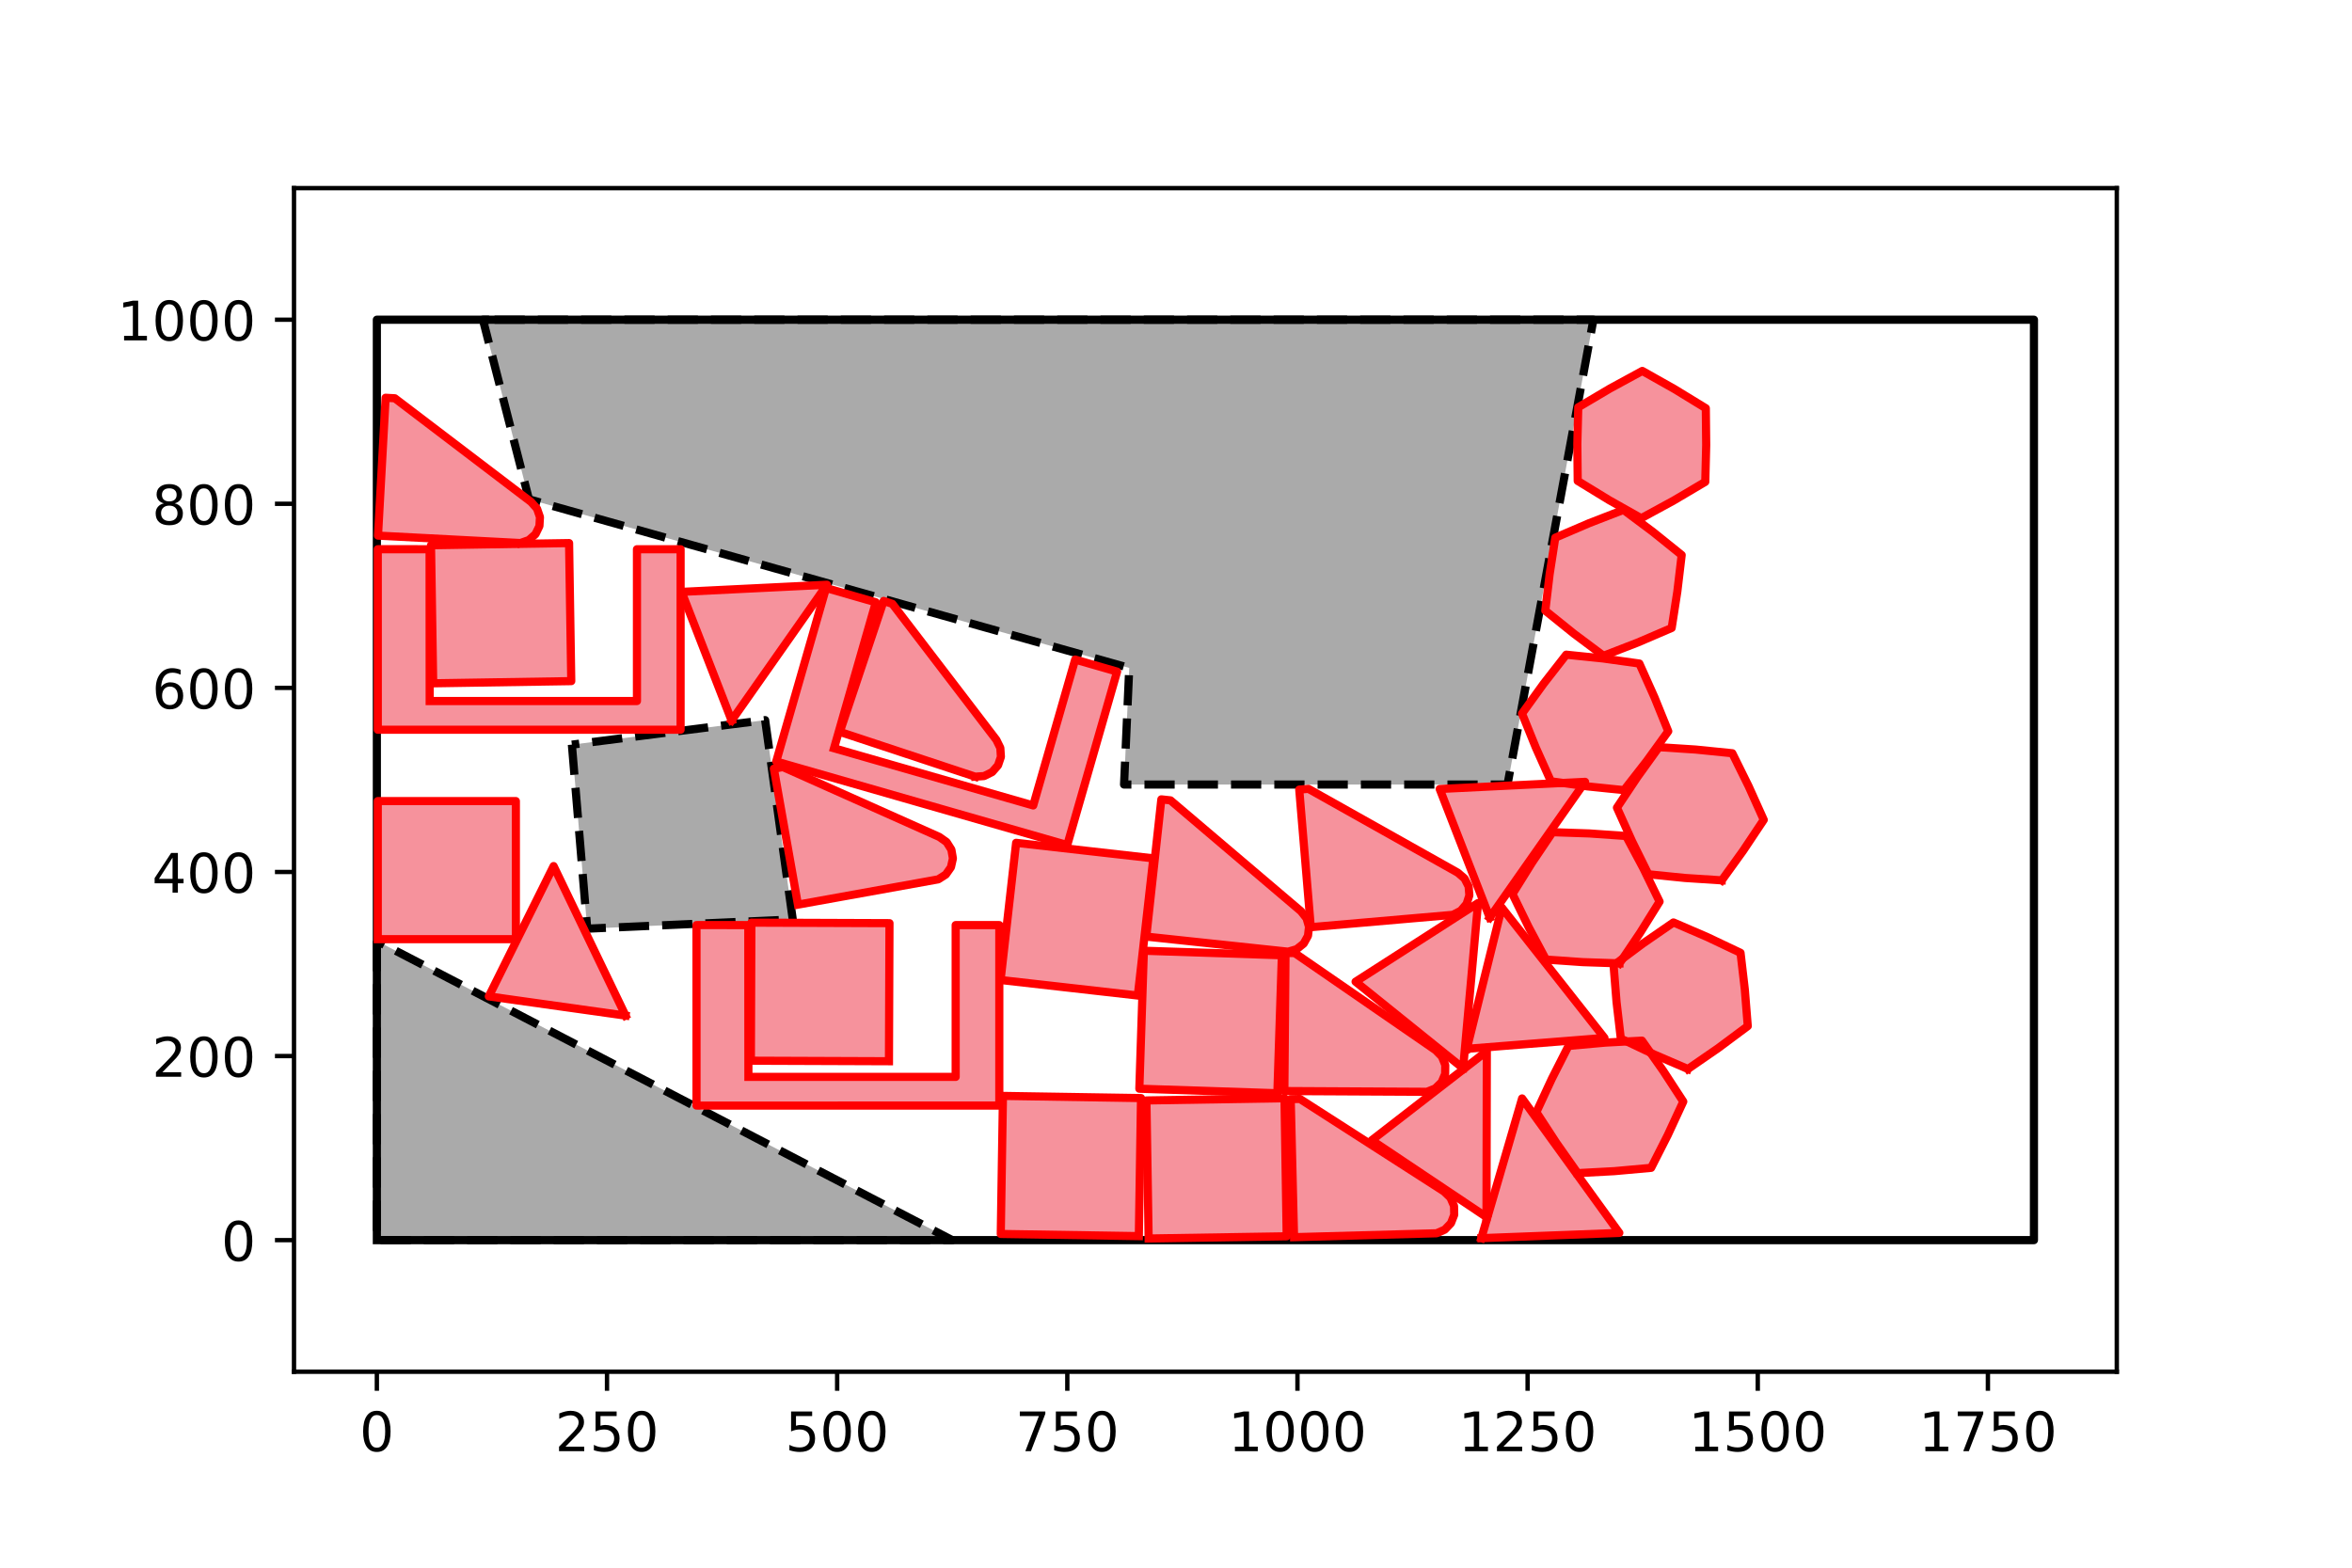 <?xml version="1.0" encoding="utf-8" standalone="no"?>
<!DOCTYPE svg PUBLIC "-//W3C//DTD SVG 1.1//EN"
  "http://www.w3.org/Graphics/SVG/1.1/DTD/svg11.dtd">
<!-- Created with matplotlib (https://matplotlib.org/) -->
<svg height="288pt" version="1.1" viewBox="0 0 432 288" width="432pt" xmlns="http://www.w3.org/2000/svg" xmlns:xlink="http://www.w3.org/1999/xlink">
 <defs>
  <style type="text/css">
*{stroke-linecap:butt;stroke-linejoin:round;}
  </style>
 </defs>
 <g id="figure_1">
  <g id="patch_1">
   <path d="M 0 288 
L 432 288 
L 432 0 
L 0 0 
z
" style="fill:#ffffff;"/>
  </g>
  <g id="axes_1">
   <g id="patch_2">
    <path d="M 54 252 
L 388.8 252 
L 388.8 34.56 
L 54 34.56 
z
" style="fill:#ffffff;"/>
   </g>
   <g id="patch_3">
    <path clip-path="url(#p89422fa9a0)" d="M 69.218 172.861 
L 69.218 227.825 
L 174.907 227.825 
z
" style="fill:#aaaaaa;"/>
   </g>
   <g id="patch_4">
    <path clip-path="url(#p89422fa9a0)" d="M 105.041 136.8 
L 107.858 170.607 
L 145.608 168.917 
L 140.537 132.293 
z
" style="fill:#aaaaaa;"/>
   </g>
   <g id="patch_5">
    <path clip-path="url(#p89422fa9a0)" d="M 89.828 58.735 
L 88.701 58.735 
L 97.153 91.725 
L 207.412 122.703 
L 206.46 144.125 
L 276.89 144.125 
L 292.666 58.735 
L 117.436 58.735 
z
" style="fill:#aaaaaa;"/>
   </g>
   <g id="patch_6">
    <path clip-path="url(#p89422fa9a0)" d="M 78.923 128.787 
L 78.905 100.9 
L 69.387 100.897 
L 69.391 134.057 
L 125.007 134.055 
L 125.01 100.9 
L 116.993 100.9 
L 116.992 128.787 
z
" style="fill:#f6929c;"/>
   </g>
   <g id="patch_7">
    <path clip-path="url(#p89422fa9a0)" d="M 137.462 197.836 
L 137.444 169.949 
L 127.926 169.946 
L 127.931 203.105 
L 183.546 203.104 
L 183.549 169.949 
L 175.532 169.949 
L 175.531 197.836 
z
" style="fill:#f6929c;"/>
   </g>
   <g id="patch_8">
    <path clip-path="url(#p89422fa9a0)" d="M 153.187 137.46 
L 160.87 110.652 
L 151.723 108.021 
L 142.571 139.893 
L 196.025 155.247 
L 205.182 123.381 
L 197.477 121.168 
L 189.777 147.971 
z
" style="fill:#f6929c;"/>
   </g>
   <g id="patch_9">
    <path clip-path="url(#p89422fa9a0)" d="M 79.566 125.529 
L 79.165 100.169 
L 104.526 99.768 
L 104.926 125.129 
z
" style="fill:#f6929c;"/>
   </g>
   <g id="patch_10">
    <path clip-path="url(#p89422fa9a0)" d="M 163.279 194.958 
L 137.915 194.863 
L 138.01 169.5 
L 163.374 169.594 
z
" style="fill:#f6929c;"/>
   </g>
   <g id="patch_11">
    <path clip-path="url(#p89422fa9a0)" d="M 69.387 172.533 
L 69.387 147.169 
L 94.751 147.169 
L 94.751 172.533 
z
" style="fill:#f6929c;"/>
   </g>
   <g id="patch_12">
    <path clip-path="url(#p89422fa9a0)" d="M 208.985 182.889 
L 183.783 180.037 
L 186.635 154.835 
L 211.837 157.687 
z
" style="fill:#f6929c;"/>
   </g>
   <g id="patch_13">
    <path clip-path="url(#p89422fa9a0)" d="M 209.175 227.089 
L 183.815 226.689 
L 184.215 201.329 
L 209.575 201.728 
z
" style="fill:#f6929c;"/>
   </g>
   <g id="patch_14">
    <path clip-path="url(#p89422fa9a0)" d="M 210.972 227.525 
L 210.566 202.165 
L 235.927 201.759 
L 236.332 227.12 
z
" style="fill:#f6929c;"/>
   </g>
   <g id="patch_15">
    <path clip-path="url(#p89422fa9a0)" d="M 234.616 200.841 
L 209.266 200.009 
L 210.098 174.659 
L 235.448 175.491 
z
" style="fill:#f6929c;"/>
   </g>
   <g id="patch_16">
    <path clip-path="url(#p89422fa9a0)" d="M 95.581 99.76 
L 69.43 98.398 
L 70.828 73.073 
L 72.516 73.166 
L 97.548 92.211 
L 98.639 93.443 
L 99.176 94.998 
L 99.079 96.64 
L 98.362 98.122 
L 97.134 99.217 
z
" style="fill:#f6929c;"/>
   </g>
   <g id="patch_17">
    <path clip-path="url(#p89422fa9a0)" d="M 146.559 166.19 
L 142.139 141.214 
L 143.804 140.919 
L 172.522 153.747 
L 173.865 154.697 
L 174.743 156.089 
L 175.024 157.71 
L 174.664 159.316 
L 173.719 160.662 
L 172.331 161.546 
z
" style="fill:#f6929c;"/>
   </g>
   <g id="patch_18">
    <path clip-path="url(#p89422fa9a0)" d="M 179.114 142.683 
L 154.254 134.452 
L 162.302 110.398 
L 163.905 110.935 
L 183.007 135.922 
L 183.733 137.399 
L 183.84 139.041 
L 183.312 140.6 
L 182.229 141.838 
L 180.755 142.57 
z
" style="fill:#f6929c;"/>
   </g>
   <g id="patch_19">
    <path clip-path="url(#p89422fa9a0)" d="M 236.583 174.835 
L 210.543 172.061 
L 213.308 146.848 
L 214.989 147.033 
L 238.954 167.402 
L 239.977 168.692 
L 240.43 170.274 
L 240.244 171.909 
L 239.448 173.349 
L 238.163 174.376 
z
" style="fill:#f6929c;"/>
   </g>
   <g id="patch_20">
    <path clip-path="url(#p89422fa9a0)" d="M 262.089 200.576 
L 235.903 200.437 
L 236.116 175.074 
L 237.807 175.088 
L 263.701 192.942 
L 264.848 194.122 
L 265.458 195.65 
L 265.437 197.296 
L 264.791 198.809 
L 263.615 199.96 
z
" style="fill:#f6929c;"/>
   </g>
   <g id="patch_21">
    <path clip-path="url(#p89422fa9a0)" d="M 237.683 227.281 
L 237.069 201.925 
L 238.759 201.884 
L 265.222 218.884 
L 266.407 220.026 
L 267.066 221.534 
L 267.099 223.179 
L 266.502 224.712 
L 265.365 225.901 
L 263.86 226.566 
z
" style="fill:#f6929c;"/>
   </g>
   <g id="patch_22">
    <path clip-path="url(#p89422fa9a0)" d="M 240.758 170.332 
L 238.639 145.057 
L 240.324 144.916 
L 267.75 160.315 
L 269 161.384 
L 269.748 162.85 
L 269.879 164.49 
L 269.374 166.056 
L 268.309 167.311 
L 266.846 168.064 
z
" style="fill:#f6929c;"/>
   </g>
   <g id="patch_23">
    <path clip-path="url(#p89422fa9a0)" d="M 114.899 186.577 
L 89.782 183.047 
L 101.683 159.107 
z
" style="fill:#f6929c;"/>
   </g>
   <g id="patch_24">
    <path clip-path="url(#p89422fa9a0)" d="M 273.029 223.587 
L 251.954 209.474 
L 273.091 193.104 
z
" style="fill:#f6929c;"/>
   </g>
   <g id="patch_25">
    <path clip-path="url(#p89422fa9a0)" d="M 268.737 196.258 
L 248.984 180.348 
L 271.478 165.898 
z
" style="fill:#f6929c;"/>
   </g>
   <g id="patch_26">
    <path clip-path="url(#p89422fa9a0)" d="M 273.624 168.585 
L 264.433 144.945 
L 291.136 143.634 
z
" style="fill:#f6929c;"/>
   </g>
   <g id="patch_27">
    <path clip-path="url(#p89422fa9a0)" d="M 134.378 132.374 
L 125.187 108.734 
L 151.891 107.423 
z
" style="fill:#f6929c;"/>
   </g>
   <g id="patch_28">
    <path clip-path="url(#p89422fa9a0)" d="M 269.413 192.682 
L 275.837 166.73 
L 294.698 190.678 
z
" style="fill:#f6929c;"/>
   </g>
   <g id="patch_29">
    <path clip-path="url(#p89422fa9a0)" d="M 272.082 227.462 
L 279.568 201.796 
L 297.428 226.499 
z
" style="fill:#f6929c;"/>
   </g>
   <g id="patch_30">
    <path clip-path="url(#p89422fa9a0)" d="M 297.462 176.981 
L 290.699 176.753 
L 283.953 176.283 
L 280.769 170.312 
L 277.803 164.234 
L 281.382 158.491 
L 285.162 152.884 
L 291.926 153.112 
L 298.672 153.583 
L 301.856 159.554 
L 304.821 165.631 
L 301.242 171.375 
z
" style="fill:#f6929c;"/>
   </g>
   <g id="patch_31">
    <path clip-path="url(#p89422fa9a0)" d="M 298.29 145.158 
L 291.559 144.465 
L 284.861 143.531 
L 282.095 137.355 
L 279.555 131.088 
L 283.521 125.605 
L 287.678 120.271 
L 294.41 120.965 
L 301.108 121.898 
L 303.873 128.074 
L 306.413 134.341 
L 302.447 139.825 
z
" style="fill:#f6929c;"/>
   </g>
   <g id="patch_32">
    <path clip-path="url(#p89422fa9a0)" d="M 289.776 215.516 
L 285.88 209.983 
L 282.188 204.318 
L 285.032 198.177 
L 288.092 192.147 
L 294.832 191.54 
L 301.584 191.175 
L 305.48 196.708 
L 309.173 202.373 
L 306.329 208.514 
L 303.268 214.544 
L 296.529 215.151 
z
" style="fill:#f6929c;"/>
   </g>
   <g id="patch_33">
    <path clip-path="url(#p89422fa9a0)" d="M 294.518 120.473 
L 289.097 116.422 
L 283.83 112.182 
L 284.628 105.462 
L 285.666 98.78 
L 291.885 96.111 
L 298.191 93.669 
L 303.611 97.72 
L 308.879 101.961 
L 308.081 108.681 
L 307.043 115.363 
L 300.824 118.031 
z
" style="fill:#f6929c;"/>
   </g>
   <g id="patch_34">
    <path clip-path="url(#p89422fa9a0)" d="M 301.449 95.199 
L 295.553 91.878 
L 289.784 88.35 
L 289.712 81.583 
L 289.883 74.823 
L 295.707 71.377 
L 301.647 68.145 
L 307.543 71.466 
L 313.312 74.995 
L 313.384 81.761 
L 313.213 88.521 
L 307.389 91.967 
z
" style="fill:#f6929c;"/>
   </g>
   <g id="patch_35">
    <path clip-path="url(#p89422fa9a0)" d="M 310.024 196.388 
L 303.81 193.708 
L 297.701 190.808 
L 296.916 184.086 
L 296.373 177.346 
L 301.801 173.305 
L 307.367 169.464 
L 313.581 172.145 
L 319.69 175.045 
L 320.475 181.767 
L 321.018 188.507 
L 315.59 192.548 
z
" style="fill:#f6929c;"/>
   </g>
   <g id="patch_36">
    <path clip-path="url(#p89422fa9a0)" d="M 316.246 161.728 
L 309.493 161.291 
L 302.765 160.612 
L 299.767 154.545 
L 296.991 148.379 
L 300.746 142.749 
L 304.698 137.262 
L 311.451 137.699 
L 318.179 138.378 
L 321.177 144.445 
L 323.953 150.611 
L 320.198 156.241 
z
" style="fill:#f6929c;"/>
   </g>
   <g id="matplotlib.axis_1">
    <g id="xtick_1">
     <g id="line2d_1">
      <defs>
       <path d="M 0 0 
L 0 3.5 
" id="m311df674cb" style="stroke:#000000;stroke-width:0.8;"/>
      </defs>
      <g>
       <use style="stroke:#000000;stroke-width:0.8;" x="69.218" xlink:href="#m311df674cb" y="252"/>
      </g>
     </g>
     <g id="text_1">
      <!-- 0 -->
      <defs>
       <path d="M 31.781 66.406 
Q 24.172 66.406 20.328 58.906 
Q 16.5 51.422 16.5 36.375 
Q 16.5 21.391 20.328 13.891 
Q 24.172 6.391 31.781 6.391 
Q 39.453 6.391 43.281 13.891 
Q 47.125 21.391 47.125 36.375 
Q 47.125 51.422 43.281 58.906 
Q 39.453 66.406 31.781 66.406 
z
M 31.781 74.219 
Q 44.047 74.219 50.516 64.516 
Q 56.984 54.828 56.984 36.375 
Q 56.984 17.969 50.516 8.266 
Q 44.047 -1.422 31.781 -1.422 
Q 19.531 -1.422 13.062 8.266 
Q 6.594 17.969 6.594 36.375 
Q 6.594 54.828 13.062 64.516 
Q 19.531 74.219 31.781 74.219 
z
" id="DejaVuSans-48"/>
      </defs>
      <g transform="translate(66.037 266.598)scale(0.1 -0.1)">
       <use xlink:href="#DejaVuSans-48"/>
      </g>
     </g>
    </g>
    <g id="xtick_2">
     <g id="line2d_2">
      <g>
       <use style="stroke:#000000;stroke-width:0.8;" x="111.491" xlink:href="#m311df674cb" y="252"/>
      </g>
     </g>
     <g id="text_2">
      <!-- 250 -->
      <defs>
       <path d="M 19.188 8.297 
L 53.609 8.297 
L 53.609 0 
L 7.328 0 
L 7.328 8.297 
Q 12.938 14.109 22.625 23.891 
Q 32.328 33.688 34.812 36.531 
Q 39.547 41.844 41.422 45.531 
Q 43.312 49.219 43.312 52.781 
Q 43.312 58.594 39.234 62.25 
Q 35.156 65.922 28.609 65.922 
Q 23.969 65.922 18.812 64.312 
Q 13.672 62.703 7.812 59.422 
L 7.812 69.391 
Q 13.766 71.781 18.938 73 
Q 24.125 74.219 28.422 74.219 
Q 39.75 74.219 46.484 68.547 
Q 53.219 62.891 53.219 53.422 
Q 53.219 48.922 51.531 44.891 
Q 49.859 40.875 45.406 35.406 
Q 44.188 33.984 37.641 27.219 
Q 31.109 20.453 19.188 8.297 
z
" id="DejaVuSans-50"/>
       <path d="M 10.797 72.906 
L 49.516 72.906 
L 49.516 64.594 
L 19.828 64.594 
L 19.828 46.734 
Q 21.969 47.469 24.109 47.828 
Q 26.266 48.188 28.422 48.188 
Q 40.625 48.188 47.75 41.5 
Q 54.891 34.812 54.891 23.391 
Q 54.891 11.625 47.562 5.094 
Q 40.234 -1.422 26.906 -1.422 
Q 22.312 -1.422 17.547 -0.641 
Q 12.797 0.141 7.719 1.703 
L 7.719 11.625 
Q 12.109 9.234 16.797 8.062 
Q 21.484 6.891 26.703 6.891 
Q 35.156 6.891 40.078 11.328 
Q 45.016 15.766 45.016 23.391 
Q 45.016 31 40.078 35.438 
Q 35.156 39.891 26.703 39.891 
Q 22.75 39.891 18.812 39.016 
Q 14.891 38.141 10.797 36.281 
z
" id="DejaVuSans-53"/>
      </defs>
      <g transform="translate(101.947 266.598)scale(0.1 -0.1)">
       <use xlink:href="#DejaVuSans-50"/>
       <use x="63.623" xlink:href="#DejaVuSans-53"/>
       <use x="127.246" xlink:href="#DejaVuSans-48"/>
      </g>
     </g>
    </g>
    <g id="xtick_3">
     <g id="line2d_3">
      <g>
       <use style="stroke:#000000;stroke-width:0.8;" x="153.764" xlink:href="#m311df674cb" y="252"/>
      </g>
     </g>
     <g id="text_3">
      <!-- 500 -->
      <g transform="translate(144.22 266.598)scale(0.1 -0.1)">
       <use xlink:href="#DejaVuSans-53"/>
       <use x="63.623" xlink:href="#DejaVuSans-48"/>
       <use x="127.246" xlink:href="#DejaVuSans-48"/>
      </g>
     </g>
    </g>
    <g id="xtick_4">
     <g id="line2d_4">
      <g>
       <use style="stroke:#000000;stroke-width:0.8;" x="196.036" xlink:href="#m311df674cb" y="252"/>
      </g>
     </g>
     <g id="text_4">
      <!-- 750 -->
      <defs>
       <path d="M 8.203 72.906 
L 55.078 72.906 
L 55.078 68.703 
L 28.609 0 
L 18.312 0 
L 43.219 64.594 
L 8.203 64.594 
z
" id="DejaVuSans-55"/>
      </defs>
      <g transform="translate(186.493 266.598)scale(0.1 -0.1)">
       <use xlink:href="#DejaVuSans-55"/>
       <use x="63.623" xlink:href="#DejaVuSans-53"/>
       <use x="127.246" xlink:href="#DejaVuSans-48"/>
      </g>
     </g>
    </g>
    <g id="xtick_5">
     <g id="line2d_5">
      <g>
       <use style="stroke:#000000;stroke-width:0.8;" x="238.309" xlink:href="#m311df674cb" y="252"/>
      </g>
     </g>
     <g id="text_5">
      <!-- 1000 -->
      <defs>
       <path d="M 12.406 8.297 
L 28.516 8.297 
L 28.516 63.922 
L 10.984 60.406 
L 10.984 69.391 
L 28.422 72.906 
L 38.281 72.906 
L 38.281 8.297 
L 54.391 8.297 
L 54.391 0 
L 12.406 0 
z
" id="DejaVuSans-49"/>
      </defs>
      <g transform="translate(225.584 266.598)scale(0.1 -0.1)">
       <use xlink:href="#DejaVuSans-49"/>
       <use x="63.623" xlink:href="#DejaVuSans-48"/>
       <use x="127.246" xlink:href="#DejaVuSans-48"/>
       <use x="190.869" xlink:href="#DejaVuSans-48"/>
      </g>
     </g>
    </g>
    <g id="xtick_6">
     <g id="line2d_6">
      <g>
       <use style="stroke:#000000;stroke-width:0.8;" x="280.582" xlink:href="#m311df674cb" y="252"/>
      </g>
     </g>
     <g id="text_6">
      <!-- 1250 -->
      <g transform="translate(267.857 266.598)scale(0.1 -0.1)">
       <use xlink:href="#DejaVuSans-49"/>
       <use x="63.623" xlink:href="#DejaVuSans-50"/>
       <use x="127.246" xlink:href="#DejaVuSans-53"/>
       <use x="190.869" xlink:href="#DejaVuSans-48"/>
      </g>
     </g>
    </g>
    <g id="xtick_7">
     <g id="line2d_7">
      <g>
       <use style="stroke:#000000;stroke-width:0.8;" x="322.855" xlink:href="#m311df674cb" y="252"/>
      </g>
     </g>
     <g id="text_7">
      <!-- 1500 -->
      <g transform="translate(310.13 266.598)scale(0.1 -0.1)">
       <use xlink:href="#DejaVuSans-49"/>
       <use x="63.623" xlink:href="#DejaVuSans-53"/>
       <use x="127.246" xlink:href="#DejaVuSans-48"/>
       <use x="190.869" xlink:href="#DejaVuSans-48"/>
      </g>
     </g>
    </g>
    <g id="xtick_8">
     <g id="line2d_8">
      <g>
       <use style="stroke:#000000;stroke-width:0.8;" x="365.127" xlink:href="#m311df674cb" y="252"/>
      </g>
     </g>
     <g id="text_8">
      <!-- 1750 -->
      <g transform="translate(352.402 266.598)scale(0.1 -0.1)">
       <use xlink:href="#DejaVuSans-49"/>
       <use x="63.623" xlink:href="#DejaVuSans-55"/>
       <use x="127.246" xlink:href="#DejaVuSans-53"/>
       <use x="190.869" xlink:href="#DejaVuSans-48"/>
      </g>
     </g>
    </g>
   </g>
   <g id="matplotlib.axis_2">
    <g id="ytick_1">
     <g id="line2d_9">
      <defs>
       <path d="M 0 0 
L -3.5 0 
" id="mbf9e428e30" style="stroke:#000000;stroke-width:0.8;"/>
      </defs>
      <g>
       <use style="stroke:#000000;stroke-width:0.8;" x="54" xlink:href="#mbf9e428e30" y="227.825"/>
      </g>
     </g>
     <g id="text_9">
      <!-- 0 -->
      <g transform="translate(40.638 231.625)scale(0.1 -0.1)">
       <use xlink:href="#DejaVuSans-48"/>
      </g>
     </g>
    </g>
    <g id="ytick_2">
     <g id="line2d_10">
      <g>
       <use style="stroke:#000000;stroke-width:0.8;" x="54" xlink:href="#mbf9e428e30" y="194.007"/>
      </g>
     </g>
     <g id="text_10">
      <!-- 200 -->
      <g transform="translate(27.913 197.806)scale(0.1 -0.1)">
       <use xlink:href="#DejaVuSans-50"/>
       <use x="63.623" xlink:href="#DejaVuSans-48"/>
       <use x="127.246" xlink:href="#DejaVuSans-48"/>
      </g>
     </g>
    </g>
    <g id="ytick_3">
     <g id="line2d_11">
      <g>
       <use style="stroke:#000000;stroke-width:0.8;" x="54" xlink:href="#mbf9e428e30" y="160.189"/>
      </g>
     </g>
     <g id="text_11">
      <!-- 400 -->
      <defs>
       <path d="M 37.797 64.312 
L 12.891 25.391 
L 37.797 25.391 
z
M 35.203 72.906 
L 47.609 72.906 
L 47.609 25.391 
L 58.016 25.391 
L 58.016 17.188 
L 47.609 17.188 
L 47.609 0 
L 37.797 0 
L 37.797 17.188 
L 4.891 17.188 
L 4.891 26.703 
z
" id="DejaVuSans-52"/>
      </defs>
      <g transform="translate(27.913 163.988)scale(0.1 -0.1)">
       <use xlink:href="#DejaVuSans-52"/>
       <use x="63.623" xlink:href="#DejaVuSans-48"/>
       <use x="127.246" xlink:href="#DejaVuSans-48"/>
      </g>
     </g>
    </g>
    <g id="ytick_4">
     <g id="line2d_12">
      <g>
       <use style="stroke:#000000;stroke-width:0.8;" x="54" xlink:href="#mbf9e428e30" y="126.371"/>
      </g>
     </g>
     <g id="text_12">
      <!-- 600 -->
      <defs>
       <path d="M 33.016 40.375 
Q 26.375 40.375 22.484 35.828 
Q 18.609 31.297 18.609 23.391 
Q 18.609 15.531 22.484 10.953 
Q 26.375 6.391 33.016 6.391 
Q 39.656 6.391 43.531 10.953 
Q 47.406 15.531 47.406 23.391 
Q 47.406 31.297 43.531 35.828 
Q 39.656 40.375 33.016 40.375 
z
M 52.594 71.297 
L 52.594 62.312 
Q 48.875 64.062 45.094 64.984 
Q 41.312 65.922 37.594 65.922 
Q 27.828 65.922 22.672 59.328 
Q 17.531 52.734 16.797 39.406 
Q 19.672 43.656 24.016 45.922 
Q 28.375 48.188 33.594 48.188 
Q 44.578 48.188 50.953 41.516 
Q 57.328 34.859 57.328 23.391 
Q 57.328 12.156 50.688 5.359 
Q 44.047 -1.422 33.016 -1.422 
Q 20.359 -1.422 13.672 8.266 
Q 6.984 17.969 6.984 36.375 
Q 6.984 53.656 15.188 63.938 
Q 23.391 74.219 37.203 74.219 
Q 40.922 74.219 44.703 73.484 
Q 48.484 72.75 52.594 71.297 
z
" id="DejaVuSans-54"/>
      </defs>
      <g transform="translate(27.913 130.17)scale(0.1 -0.1)">
       <use xlink:href="#DejaVuSans-54"/>
       <use x="63.623" xlink:href="#DejaVuSans-48"/>
       <use x="127.246" xlink:href="#DejaVuSans-48"/>
      </g>
     </g>
    </g>
    <g id="ytick_5">
     <g id="line2d_13">
      <g>
       <use style="stroke:#000000;stroke-width:0.8;" x="54" xlink:href="#mbf9e428e30" y="92.553"/>
      </g>
     </g>
     <g id="text_13">
      <!-- 800 -->
      <defs>
       <path d="M 31.781 34.625 
Q 24.75 34.625 20.719 30.859 
Q 16.703 27.094 16.703 20.516 
Q 16.703 13.922 20.719 10.156 
Q 24.75 6.391 31.781 6.391 
Q 38.812 6.391 42.859 10.172 
Q 46.922 13.969 46.922 20.516 
Q 46.922 27.094 42.891 30.859 
Q 38.875 34.625 31.781 34.625 
z
M 21.922 38.812 
Q 15.578 40.375 12.031 44.719 
Q 8.5 49.078 8.5 55.328 
Q 8.5 64.062 14.719 69.141 
Q 20.953 74.219 31.781 74.219 
Q 42.672 74.219 48.875 69.141 
Q 55.078 64.062 55.078 55.328 
Q 55.078 49.078 51.531 44.719 
Q 48 40.375 41.703 38.812 
Q 48.828 37.156 52.797 32.312 
Q 56.781 27.484 56.781 20.516 
Q 56.781 9.906 50.312 4.234 
Q 43.844 -1.422 31.781 -1.422 
Q 19.734 -1.422 13.25 4.234 
Q 6.781 9.906 6.781 20.516 
Q 6.781 27.484 10.781 32.312 
Q 14.797 37.156 21.922 38.812 
z
M 18.312 54.391 
Q 18.312 48.734 21.844 45.562 
Q 25.391 42.391 31.781 42.391 
Q 38.141 42.391 41.719 45.562 
Q 45.312 48.734 45.312 54.391 
Q 45.312 60.062 41.719 63.234 
Q 38.141 66.406 31.781 66.406 
Q 25.391 66.406 21.844 63.234 
Q 18.312 60.062 18.312 54.391 
z
" id="DejaVuSans-56"/>
      </defs>
      <g transform="translate(27.913 96.352)scale(0.1 -0.1)">
       <use xlink:href="#DejaVuSans-56"/>
       <use x="63.623" xlink:href="#DejaVuSans-48"/>
       <use x="127.246" xlink:href="#DejaVuSans-48"/>
      </g>
     </g>
    </g>
    <g id="ytick_6">
     <g id="line2d_14">
      <g>
       <use style="stroke:#000000;stroke-width:0.8;" x="54" xlink:href="#mbf9e428e30" y="58.735"/>
      </g>
     </g>
     <g id="text_14">
      <!-- 1000 -->
      <g transform="translate(21.55 62.534)scale(0.1 -0.1)">
       <use xlink:href="#DejaVuSans-49"/>
       <use x="63.623" xlink:href="#DejaVuSans-48"/>
       <use x="127.246" xlink:href="#DejaVuSans-48"/>
       <use x="190.869" xlink:href="#DejaVuSans-48"/>
      </g>
     </g>
    </g>
   </g>
   <g id="line2d_15">
    <path clip-path="url(#p89422fa9a0)" d="M 69.218 227.825 
L 373.582 227.825 
L 373.582 58.735 
L 69.218 58.735 
L 69.218 227.825 
" style="fill:none;stroke:#000000;stroke-linecap:square;stroke-width:1.5;"/>
   </g>
   <g id="line2d_16">
    <path clip-path="url(#p89422fa9a0)" d="M 69.218 172.861 
L 69.218 227.825 
L 174.907 227.825 
L 69.218 172.861 
" style="fill:none;stroke:#000000;stroke-dasharray:5.55,2.4;stroke-dashoffset:0;stroke-width:1.5;"/>
   </g>
   <g id="line2d_17">
    <path clip-path="url(#p89422fa9a0)" d="M 105.041 136.8 
L 107.858 170.607 
L 145.608 168.917 
L 140.537 132.293 
L 105.041 136.8 
" style="fill:none;stroke:#000000;stroke-dasharray:5.55,2.4;stroke-dashoffset:0;stroke-width:1.5;"/>
   </g>
   <g id="line2d_18">
    <path clip-path="url(#p89422fa9a0)" d="M 89.828 58.735 
L 88.701 58.735 
L 97.153 91.725 
L 207.412 122.703 
L 206.46 144.125 
L 276.89 144.125 
L 292.666 58.735 
L 117.436 58.735 
L 89.828 58.735 
" style="fill:none;stroke:#000000;stroke-dasharray:5.55,2.4;stroke-dashoffset:0;stroke-width:1.5;"/>
   </g>
   <g id="line2d_19">
    <path clip-path="url(#p89422fa9a0)" d="M 78.923 128.787 
L 78.905 100.9 
L 69.387 100.897 
L 69.391 134.057 
L 125.007 134.055 
L 125.01 100.9 
L 116.993 100.9 
L 116.992 128.787 
L 78.923 128.787 
" style="fill:none;stroke:#ff0000;stroke-linecap:square;stroke-width:1.5;"/>
   </g>
   <g id="line2d_20">
    <path clip-path="url(#p89422fa9a0)" d="M 137.462 197.836 
L 137.444 169.949 
L 127.926 169.946 
L 127.931 203.105 
L 183.546 203.104 
L 183.549 169.949 
L 175.532 169.949 
L 175.531 197.836 
L 137.462 197.836 
" style="fill:none;stroke:#ff0000;stroke-linecap:square;stroke-width:1.5;"/>
   </g>
   <g id="line2d_21">
    <path clip-path="url(#p89422fa9a0)" d="M 153.187 137.46 
L 160.87 110.652 
L 151.723 108.021 
L 142.571 139.893 
L 196.025 155.247 
L 205.182 123.381 
L 197.477 121.168 
L 189.777 147.971 
L 153.187 137.46 
" style="fill:none;stroke:#ff0000;stroke-linecap:square;stroke-width:1.5;"/>
   </g>
   <g id="line2d_22">
    <path clip-path="url(#p89422fa9a0)" d="M 79.566 125.529 
L 79.165 100.169 
L 104.526 99.768 
L 104.926 125.129 
L 79.566 125.529 
" style="fill:none;stroke:#ff0000;stroke-linecap:square;stroke-width:1.5;"/>
   </g>
   <g id="line2d_23">
    <path clip-path="url(#p89422fa9a0)" d="M 163.279 194.958 
L 137.915 194.863 
L 138.01 169.5 
L 163.374 169.594 
L 163.279 194.958 
" style="fill:none;stroke:#ff0000;stroke-linecap:square;stroke-width:1.5;"/>
   </g>
   <g id="line2d_24">
    <path clip-path="url(#p89422fa9a0)" d="M 69.387 172.533 
L 69.387 147.169 
L 94.751 147.169 
L 94.751 172.533 
L 69.387 172.533 
" style="fill:none;stroke:#ff0000;stroke-linecap:square;stroke-width:1.5;"/>
   </g>
   <g id="line2d_25">
    <path clip-path="url(#p89422fa9a0)" d="M 208.985 182.889 
L 183.783 180.037 
L 186.635 154.835 
L 211.837 157.687 
L 208.985 182.889 
" style="fill:none;stroke:#ff0000;stroke-linecap:square;stroke-width:1.5;"/>
   </g>
   <g id="line2d_26">
    <path clip-path="url(#p89422fa9a0)" d="M 209.175 227.089 
L 183.815 226.689 
L 184.215 201.329 
L 209.575 201.728 
L 209.175 227.089 
" style="fill:none;stroke:#ff0000;stroke-linecap:square;stroke-width:1.5;"/>
   </g>
   <g id="line2d_27">
    <path clip-path="url(#p89422fa9a0)" d="M 210.972 227.525 
L 210.566 202.165 
L 235.927 201.759 
L 236.332 227.12 
L 210.972 227.525 
" style="fill:none;stroke:#ff0000;stroke-linecap:square;stroke-width:1.5;"/>
   </g>
   <g id="line2d_28">
    <path clip-path="url(#p89422fa9a0)" d="M 234.616 200.841 
L 209.266 200.009 
L 210.098 174.659 
L 235.448 175.491 
L 234.616 200.841 
" style="fill:none;stroke:#ff0000;stroke-linecap:square;stroke-width:1.5;"/>
   </g>
   <g id="line2d_29">
    <path clip-path="url(#p89422fa9a0)" d="M 95.581 99.76 
L 69.43 98.398 
L 70.828 73.073 
L 72.516 73.166 
L 97.548 92.211 
L 98.639 93.443 
L 99.176 94.998 
L 99.079 96.64 
L 98.362 98.122 
L 97.134 99.217 
L 95.581 99.76 
" style="fill:none;stroke:#ff0000;stroke-linecap:square;stroke-width:1.5;"/>
   </g>
   <g id="line2d_30">
    <path clip-path="url(#p89422fa9a0)" d="M 146.559 166.19 
L 142.139 141.214 
L 143.804 140.919 
L 172.522 153.747 
L 173.865 154.697 
L 174.743 156.089 
L 175.024 157.71 
L 174.664 159.316 
L 173.719 160.662 
L 172.331 161.546 
L 146.559 166.19 
" style="fill:none;stroke:#ff0000;stroke-linecap:square;stroke-width:1.5;"/>
   </g>
   <g id="line2d_31">
    <path clip-path="url(#p89422fa9a0)" d="M 179.114 142.683 
L 154.254 134.452 
L 162.302 110.398 
L 163.905 110.935 
L 183.007 135.922 
L 183.733 137.399 
L 183.84 139.041 
L 183.312 140.6 
L 182.229 141.838 
L 180.755 142.57 
L 179.114 142.683 
" style="fill:none;stroke:#ff0000;stroke-linecap:square;stroke-width:1.5;"/>
   </g>
   <g id="line2d_32">
    <path clip-path="url(#p89422fa9a0)" d="M 236.583 174.835 
L 210.543 172.061 
L 213.308 146.848 
L 214.989 147.033 
L 238.954 167.402 
L 239.977 168.692 
L 240.43 170.274 
L 240.244 171.909 
L 239.448 173.349 
L 238.163 174.376 
L 236.583 174.835 
" style="fill:none;stroke:#ff0000;stroke-linecap:square;stroke-width:1.5;"/>
   </g>
   <g id="line2d_33">
    <path clip-path="url(#p89422fa9a0)" d="M 262.089 200.576 
L 235.903 200.437 
L 236.116 175.074 
L 237.807 175.088 
L 263.701 192.942 
L 264.848 194.122 
L 265.458 195.65 
L 265.437 197.296 
L 264.791 198.809 
L 263.615 199.96 
L 262.089 200.576 
" style="fill:none;stroke:#ff0000;stroke-linecap:square;stroke-width:1.5;"/>
   </g>
   <g id="line2d_34">
    <path clip-path="url(#p89422fa9a0)" d="M 237.683 227.281 
L 237.069 201.925 
L 238.759 201.884 
L 265.222 218.884 
L 266.407 220.026 
L 267.066 221.534 
L 267.099 223.179 
L 266.502 224.712 
L 265.365 225.901 
L 263.86 226.566 
L 237.683 227.281 
" style="fill:none;stroke:#ff0000;stroke-linecap:square;stroke-width:1.5;"/>
   </g>
   <g id="line2d_35">
    <path clip-path="url(#p89422fa9a0)" d="M 240.758 170.332 
L 238.639 145.057 
L 240.324 144.916 
L 267.75 160.315 
L 269 161.384 
L 269.748 162.85 
L 269.879 164.49 
L 269.374 166.056 
L 268.309 167.311 
L 266.846 168.064 
L 240.758 170.332 
" style="fill:none;stroke:#ff0000;stroke-linecap:square;stroke-width:1.5;"/>
   </g>
   <g id="line2d_36">
    <path clip-path="url(#p89422fa9a0)" d="M 114.899 186.577 
L 89.782 183.047 
L 101.683 159.107 
L 114.899 186.577 
" style="fill:none;stroke:#ff0000;stroke-linecap:square;stroke-width:1.5;"/>
   </g>
   <g id="line2d_37">
    <path clip-path="url(#p89422fa9a0)" d="M 273.029 223.587 
L 251.954 209.474 
L 273.091 193.104 
L 273.029 223.587 
" style="fill:none;stroke:#ff0000;stroke-linecap:square;stroke-width:1.5;"/>
   </g>
   <g id="line2d_38">
    <path clip-path="url(#p89422fa9a0)" d="M 268.737 196.258 
L 248.984 180.348 
L 271.478 165.898 
L 268.737 196.258 
" style="fill:none;stroke:#ff0000;stroke-linecap:square;stroke-width:1.5;"/>
   </g>
   <g id="line2d_39">
    <path clip-path="url(#p89422fa9a0)" d="M 273.624 168.585 
L 264.433 144.945 
L 291.136 143.634 
L 273.624 168.585 
" style="fill:none;stroke:#ff0000;stroke-linecap:square;stroke-width:1.5;"/>
   </g>
   <g id="line2d_40">
    <path clip-path="url(#p89422fa9a0)" d="M 134.378 132.374 
L 125.187 108.734 
L 151.891 107.423 
L 134.378 132.374 
" style="fill:none;stroke:#ff0000;stroke-linecap:square;stroke-width:1.5;"/>
   </g>
   <g id="line2d_41">
    <path clip-path="url(#p89422fa9a0)" d="M 269.413 192.682 
L 275.837 166.73 
L 294.698 190.678 
L 269.413 192.682 
" style="fill:none;stroke:#ff0000;stroke-linecap:square;stroke-width:1.5;"/>
   </g>
   <g id="line2d_42">
    <path clip-path="url(#p89422fa9a0)" d="M 272.082 227.462 
L 279.568 201.796 
L 297.428 226.499 
L 272.082 227.462 
" style="fill:none;stroke:#ff0000;stroke-linecap:square;stroke-width:1.5;"/>
   </g>
   <g id="line2d_43">
    <path clip-path="url(#p89422fa9a0)" d="M 297.462 176.981 
L 290.699 176.753 
L 283.953 176.283 
L 280.769 170.312 
L 277.803 164.234 
L 281.382 158.491 
L 285.162 152.884 
L 291.926 153.112 
L 298.672 153.583 
L 301.856 159.554 
L 304.821 165.631 
L 301.242 171.375 
L 297.462 176.981 
" style="fill:none;stroke:#ff0000;stroke-linecap:square;stroke-width:1.5;"/>
   </g>
   <g id="line2d_44">
    <path clip-path="url(#p89422fa9a0)" d="M 298.29 145.158 
L 291.559 144.465 
L 284.861 143.531 
L 282.095 137.355 
L 279.555 131.088 
L 283.521 125.605 
L 287.678 120.271 
L 294.41 120.965 
L 301.108 121.898 
L 303.873 128.074 
L 306.413 134.341 
L 302.447 139.825 
L 298.29 145.158 
" style="fill:none;stroke:#ff0000;stroke-linecap:square;stroke-width:1.5;"/>
   </g>
   <g id="line2d_45">
    <path clip-path="url(#p89422fa9a0)" d="M 289.776 215.516 
L 285.88 209.983 
L 282.188 204.318 
L 285.032 198.177 
L 288.092 192.147 
L 294.832 191.54 
L 301.584 191.175 
L 305.48 196.708 
L 309.173 202.373 
L 306.329 208.514 
L 303.268 214.544 
L 296.529 215.151 
L 289.776 215.516 
" style="fill:none;stroke:#ff0000;stroke-linecap:square;stroke-width:1.5;"/>
   </g>
   <g id="line2d_46">
    <path clip-path="url(#p89422fa9a0)" d="M 294.518 120.473 
L 289.097 116.422 
L 283.83 112.182 
L 284.628 105.462 
L 285.666 98.78 
L 291.885 96.111 
L 298.191 93.669 
L 303.611 97.72 
L 308.879 101.961 
L 308.081 108.681 
L 307.043 115.363 
L 300.824 118.031 
L 294.518 120.473 
" style="fill:none;stroke:#ff0000;stroke-linecap:square;stroke-width:1.5;"/>
   </g>
   <g id="line2d_47">
    <path clip-path="url(#p89422fa9a0)" d="M 301.449 95.199 
L 295.553 91.878 
L 289.784 88.35 
L 289.712 81.583 
L 289.883 74.823 
L 295.707 71.377 
L 301.647 68.145 
L 307.543 71.466 
L 313.312 74.995 
L 313.384 81.761 
L 313.213 88.521 
L 307.389 91.967 
L 301.449 95.199 
" style="fill:none;stroke:#ff0000;stroke-linecap:square;stroke-width:1.5;"/>
   </g>
   <g id="line2d_48">
    <path clip-path="url(#p89422fa9a0)" d="M 310.024 196.388 
L 303.81 193.708 
L 297.701 190.808 
L 296.916 184.086 
L 296.373 177.346 
L 301.801 173.305 
L 307.367 169.464 
L 313.581 172.145 
L 319.69 175.045 
L 320.475 181.767 
L 321.018 188.507 
L 315.59 192.548 
L 310.024 196.388 
" style="fill:none;stroke:#ff0000;stroke-linecap:square;stroke-width:1.5;"/>
   </g>
   <g id="line2d_49">
    <path clip-path="url(#p89422fa9a0)" d="M 316.246 161.728 
L 309.493 161.291 
L 302.765 160.612 
L 299.767 154.545 
L 296.991 148.379 
L 300.746 142.749 
L 304.698 137.262 
L 311.451 137.699 
L 318.179 138.378 
L 321.177 144.445 
L 323.953 150.611 
L 320.198 156.241 
L 316.246 161.728 
" style="fill:none;stroke:#ff0000;stroke-linecap:square;stroke-width:1.5;"/>
   </g>
   <g id="patch_37">
    <path d="M 54 252 
L 54 34.56 
" style="fill:none;stroke:#000000;stroke-linecap:square;stroke-linejoin:miter;stroke-width:0.8;"/>
   </g>
   <g id="patch_38">
    <path d="M 388.8 252 
L 388.8 34.56 
" style="fill:none;stroke:#000000;stroke-linecap:square;stroke-linejoin:miter;stroke-width:0.8;"/>
   </g>
   <g id="patch_39">
    <path d="M 54 252 
L 388.8 252 
" style="fill:none;stroke:#000000;stroke-linecap:square;stroke-linejoin:miter;stroke-width:0.8;"/>
   </g>
   <g id="patch_40">
    <path d="M 54 34.56 
L 388.8 34.56 
" style="fill:none;stroke:#000000;stroke-linecap:square;stroke-linejoin:miter;stroke-width:0.8;"/>
   </g>
  </g>
 </g>
 <defs>
  <clipPath id="p89422fa9a0">
   <rect height="217.44" width="334.8" x="54" y="34.56"/>
  </clipPath>
 </defs>
</svg>
